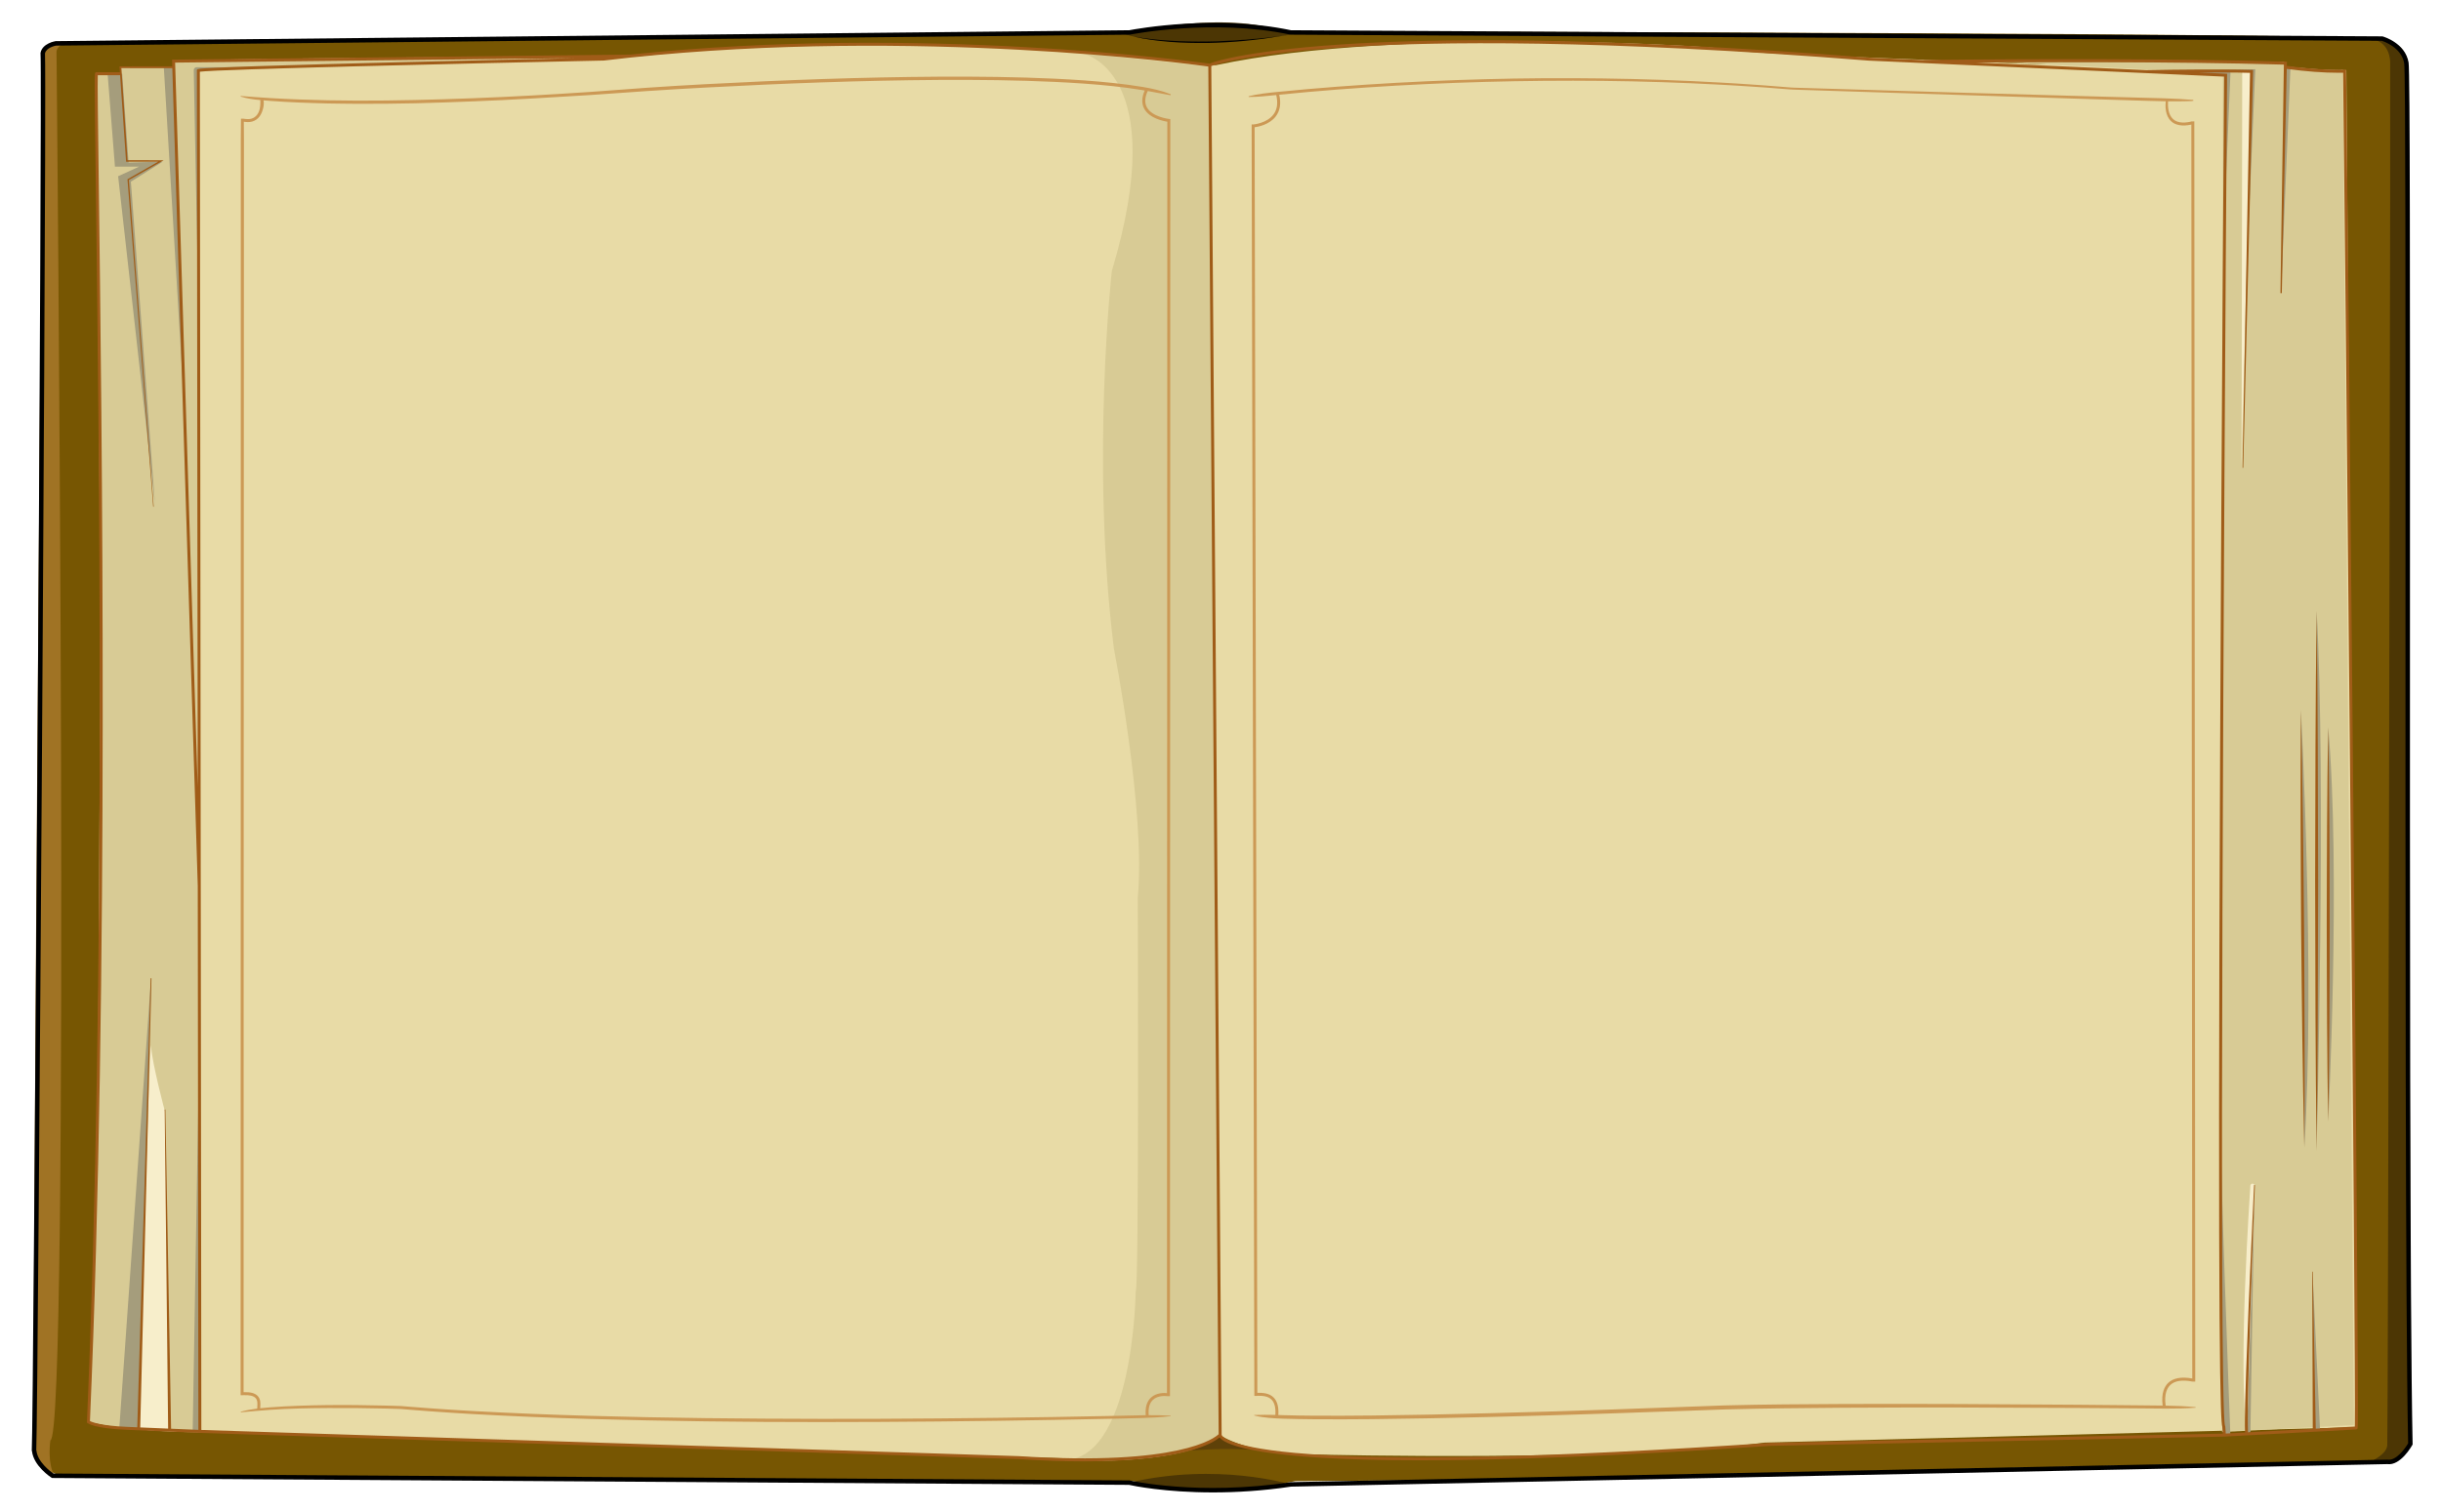 <?xml version="1.0" encoding="utf-8"?>
<!-- Generator: Adobe Illustrator 25.3.0, SVG Export Plug-In . SVG Version: 6.00 Build 0)  -->
<svg version="1.1" xmlns="http://www.w3.org/2000/svg" xmlns:xlink="http://www.w3.org/1999/xlink" x="0px" y="0px"
	 viewBox="0 0 1639.95 1016.28" style="enable-background:new 0 0 1639.95 1016.28;" xml:space="preserve">
<style type="text/css">
	.st0{fill:#775602;}
	.st1{fill:#4C3604;}
	.st2{fill:#5E4108;}
	.st3{fill:#A07324;}
	.st4{display:none;}
	.st5{display:inline;}
	.st6{fill:#E8DBA6;}
	.st7{fill:#D8CB95;}
	.st8{fill:#A59D7C;}
	.st9{fill:#F7EECB;}
	.st10{fill:#A05C18;}
	.st11{fill:#CC9955;}
</style>
<g id="marco">
	<g id="color">
		<path class="st0" d="M1609.06,981.36c0,0,4.18,0.38,10.31-11.62l-1.68-926.06c0,0,0.67-13.87-16.44-17.47
			c-18.67-3.92-631.09-4.83-631.09-4.83H865.79c0,0-45.75-12.43-101.24,0l-362.44,3.09l-364.48,3.6c0,0-5.2-0.03-6.33,4.08
			c-1.13,4.11-1.15,68.31-1.15,68.31L25.23,646.8l0.21,327.44c0,0,1.91,12.84,12.54,16.51c10.62,3.67,370.62,2.37,370.62,2.37
			l352.9,2.25c0,0,52.36,11.03,108.8,0l83.19-0.53l482.14-10.05L1609.06,981.36z"/>
	</g>
	<g id="sombra">
		<path class="st1" d="M1591.69,982.68c0,0,11.59-4.81,12.16-11.28c0.57-6.47,1.95-841.58,1.95-841.58V41.99
			c0,0,0.58-15.96-15.94-16.08l10.55,0.03c0,0,14.68,4.13,16.28,16.28s2.64,926.13,2.64,926.13s-2.41,10.99-12.5,14.33H1591.69z"/>
		<path class="st1" d="M756.44,23.17c3.47-2.09,72.71-17.28,110.68,0.18C867.11,23.34,792.83,34.58,756.44,23.17z"/>
		<path class="st1" d="M758.66,996.37c0,0,68.18,10.82,108.23,1.19C866.89,997.56,817.97,982.5,758.66,996.37z"/>
	</g>
	<g id="sombra_debil_1_">
		<path class="st2" d="M797.48,975.07c0,0,26.24-2.68,46.65-0.44c0,0-24.58-5.69-23.92-9.27
			C820.21,965.36,798.47,976.73,797.48,975.07z"/>
	</g>
	<g id="luz_1_">
		<path class="st3" d="M42.09,29.11c0,0-4.13,3.03-4.12,5.55c0.01,2.52,9.41,931.41-4.12,933.25c0,0-2.3,15.15,2.75,23.85
			c0,0-11.66-5.53-13.62-16.87s5.72-939.02,5.72-939.02S32.9,27.99,42.09,29.11z"/>
	</g>
	<g id="contorno">
		<g>
			<path d="M761.45,24.49c4.1,0.82,8.25,1.39,12.4,1.83c4.15,0.49,8.32,0.81,12.49,1.06c8.34,0.49,16.7,0.65,25.05,0.5l6.27-0.14
				c2.09-0.03,4.17-0.18,6.26-0.27c4.18-0.15,8.34-0.53,12.51-0.8c2.09-0.12,4.17-0.33,6.25-0.53l6.24-0.6l12.47-1.41
				c-4.13,0.66-8.27,1.31-12.41,1.9l-6.24,0.74c-2.08,0.25-4.16,0.51-6.25,0.67c-4.17,0.39-8.34,0.74-12.53,0.94
				c-2.09,0.1-4.18,0.27-6.28,0.32l-6.28,0.18c-8.38,0.07-16.77-0.07-25.12-0.73C777.94,27.45,769.58,26.49,761.45,24.49z"/>
		</g>
		<g>
			<path d="M1619.1,380.5c0.03-185.99,0.06-332.9-0.93-338.54c-2.32-13.16-16.75-17.29-17.36-17.46l-0.19-0.06l-733.26-4.12
				c-50.55-10.61-103.61-0.97-108.72,0L37.49,27.65l-0.21,0.02c-0.37,0.06-8.84,1.44-10.05,7.84c-0.01,0.02-0.01,0.05-0.01,0.07
				v0.03c0.66,7.64-0.54,240.53-2.01,469c-1.47,226.31-3.31,464.18-3.87,470.5l0.14,0.01c1.06,10.07,12.58,17.58,13.08,17.89
				l0.36,0.24l723.57,4.62h0.01c2.81,0.62,24.19,5.08,56.48,5.08c15.3,0,33.07-1.01,52.46-3.9l736.4-15.12
				c8.96,1.24,16.52-12.28,16.84-12.85l0.19-0.36v-0.4C1619,878.68,1619.05,602.45,1619.1,380.5z M1604.15,980.94l-0.13-0.02
				l-736.94,15.14v0.01c-62.23,9.3-107.42-1.02-108.19-1.19v-0.01l-723.06-4.62c-1.86-1.29-10.61-7.74-11.37-15.51l-0.1,0.01
				c0.63-15.18,2.44-251.83,3.86-471.49c0.49-75.58,2.82-446.19,2-467.38c0.9-3.89,6.63-5.08,7.42-5.23l721.2-7.33v0.02
				c0.55-0.11,55.87-11.1,108.26-0.02h0.07l733.02,4.12c1.57,0.5,13.17,4.48,15.02,15.04c0.95,5.38,0.92,159.53,0.89,338.02
				c-0.05,221.64-0.1,497.4,1.76,589.47C1615.75,973.62,1609.76,981.78,1604.15,980.94z"/>
			<path d="M27.22,35.58v0.03h-0.01C27.21,35.6,27.21,35.59,27.22,35.58z"/>
		</g>
		<g class="st4">
			<polygon class="st5" points="1605.8,129.82 1605.81,234.2 1605.67,338.59 1605.37,547.37 1604.74,756.15 1604.42,860.54 
				1603.94,964.92 1603.93,860.53 1604.07,756.15 1604.37,547.37 1605.01,338.59 1605.33,234.2 			"/>
		</g>
		<g class="st4">
			<path class="st5" d="M38.12,41.23l1.51,115.88l1.14,115.88c0.69,77.26,1.24,154.51,1.58,231.77
				c0.22,77.26,0.25,154.52-0.24,231.78c-0.26,38.63-0.64,77.26-1.39,115.88c-0.41,19.31-0.9,38.62-1.65,57.92
				c-0.38,9.65-0.82,19.3-1.44,28.94c-0.31,4.82-0.67,9.64-1.15,14.44c-0.26,2.4-0.51,4.8-0.87,7.19c-0.18,1.19-0.38,2.39-0.64,3.56
				c-0.28,1.17-0.51,2.38-1.15,3.42c0.63-1.04,0.86-2.25,1.14-3.42c0.25-1.18,0.44-2.37,0.62-3.57c0.36-2.39,0.6-4.79,0.84-7.19
				c0.45-4.81,0.79-9.62,1.08-14.44c0.58-9.64,0.97-19.29,1.31-28.94c0.66-19.3,1.08-38.61,1.4-57.92
				c0.68-38.62,1.01-77.25,1.21-115.88c0.38-77.26,0.23-154.52-0.09-231.77c-0.23-77.26-0.67-154.52-1.25-231.77L38.12,41.23z"/>
		</g>
		<g class="st4">
			<path class="st5" d="M858.4,996.03c-3.71-0.77-7.43-1.47-11.17-2.03c-1.87-0.32-3.74-0.56-5.61-0.84l-5.63-0.71
				c-7.51-0.86-15.06-1.44-22.61-1.62c-7.56-0.32-15.12-0.01-22.65,0.55l-5.65,0.53c-1.88,0.2-3.74,0.53-5.62,0.78l-2.81,0.39
				c-0.93,0.15-1.86,0.36-2.79,0.54l-5.58,1.09c7.33-1.92,14.8-3.39,22.36-4.1c7.56-0.71,15.16-1.02,22.75-0.78
				c7.59,0.27,15.16,0.84,22.68,1.86C843.59,992.73,851.07,994.08,858.4,996.03z"/>
		</g>
	</g>
</g>
<g id="hojas">
	<g id="color_1_">
		<path class="st6" d="M76.34,49.23L64.8,49.56l2.76,369.55l-1.75,326.52l-3.15,122l-3.26,87.89l12.7,2.29L76.34,49.23l4.58-0.13
			v-3.9h35.82l-0.13-4.13c15.74-1.99,312.93-3.38,312.93-3.38c187.75-20.35,387.27,6.13,387.27,6.13
			c123.4-26.6,349.67-12.38,349.68-9.94c0.01,1.52,118.56,6.14,207.65,9.39l162.05,0.26l-0.08,3.45l40.24,0.18l6.61,912.02
			l-397.39,10.3c-98.59,13.06-298.76,8.07-298.76,8.07c-48.36,0.72-67.58-13.35-67.58-13.35l0,0c-12.98,14.11-78.4,16.69-78.4,16.69
			l-325.94-10.17l-174.02-5.6l-80.07-2.58c0,0,7.53,1-37.92-0.21c-24.14-0.64-40.68-2.8-50.82-4.53"/>
	</g>
	<g id="sombra_debil">
		<path class="st7" d="M1339.93,41.59l194.48-0.07l0.03,3.05c0,0,36.22,3.66,39.51,2.32l7.49,910.74l-88.53,4.78l0.48-913.27
			L1339.93,41.59z"/>
		<polygon class="st7" points="405.54,39.7 116.62,41.08 132.34,546.17 133.28,47.5 		"/>
		<path class="st7" d="M727.28,35.87c0,0,60.04,11.49,19.68,146.32c0,0-14.22,127.49,1.38,253.61c0,0,21.55,110.06,16.05,167.39
			c0,0,0.92,264.15-1.38,264.61c0,0-1.38,117.16-50.9,113.38c0,0,79.99,5.35,107.64-16.18l-6.98-920.39L727.28,35.87z"/>
		<path class="st7" d="M117.76,45.2H81.69l-0.76,4.36H64.8l2.1,169.3l1.02,295.12l-1.33,172.96l-4.85,208.81l-2.33,59.78
			c0,0,15.53,3.95,33.79,4.71l41.08,1.71l-0.23-174.96l-0.23-250.62L117.76,45.2z"/>
	</g>
	<g id="sombra_fuerte">
		<path class="st8" d="M1545.84,477.2c0,0,9.63,179.31,2.29,293.96L1545.84,477.2z"/>
		<path class="st8" d="M1556.39,773.46c0,0,6.42-252.69,0-362.98V773.46z"/>
		<path class="st8" d="M1564.18,753.74c0,0,8.48-168.31,0-265.07V753.74z"/>
		<polygon class="st8" points="1554.22,961.2 1558.68,960.96 1553.64,854.63 		"/>
		<path class="st8" d="M1511.91,962.41l2.68-164.41c0,0-6.82,163.46-4.98,165.54L1511.91,962.41z"/>
		<path class="st8" d="M1494.45,964.43h4c0,0-7.76-201.52-6.59-222.16C1491.87,742.27,1490.3,961.88,1494.45,964.43z"/>
		<polygon class="st8" points="104.09,338.6 79.36,118.43 93.42,112.01 77.23,112.01 72.33,50.02 82.11,49.56 86.39,109.26 
			109.32,108.64 87.92,122.1 		"/>
		<polygon class="st8" points="110.05,45.2 123.18,263.82 116.37,45.2 		"/>
		<polygon class="st8" points="93.19,960.23 80.16,959.62 101.48,657.43 		"/>
		<polygon class="st8" points="1535.41,45.38 1538.79,45.78 1532.57,195.34 		"/>
		<polygon class="st8" points="1485.69,47.19 1515.19,46.53 1510.13,164.44 1512.67,47.98 		"/>
		<polygon class="st8" points="1498.53,48.36 1494.45,145.64 1495.24,50.53 1474.18,48.7 		"/>
		<polygon class="st8" points="111.57,960.23 111.43,783.7 113.96,961.1 		"/>
		<polygon class="st8" points="134.27,961.31 129.46,961.1 133.2,743.03 		"/>
		<path class="st8" d="M170.67,45.18h-38.58c-1.07,0-1.93,0.88-1.91,1.94L133,194.08L133.58,48c0-0.16,0.12-0.28,0.28-0.29
			l36.82-1.95C171.07,45.74,171.05,45.18,170.67,45.18z"/>
	</g>
	<g id="luz">
		<path class="st9" d="M93.19,960.23l20.77,0.87l-3.08-213.94c0,0-8.49-31.52-9.4-44.03C100.58,690.63,93.19,960.23,93.19,960.23z"
			/>
		<polygon class="st9" points="1512.67,47.98 1506.4,47.98 1505.94,314.4 		"/>
		<path class="st9" d="M1509.61,963.54l5.05-167.15c0,0-1.36-2.14-2.75,0C1511.91,796.39,1503.18,921.56,1509.61,963.54z"/>
	</g>
	<g id="contorno_1_">
		<g>
			<path class="st10" d="M1545.84,477.2c0.32,12.25,0.51,24.49,0.77,36.74l0.56,36.74c0.36,24.5,0.53,48.99,0.81,73.49
				c0.11,24.5,0.31,48.99,0.34,73.49l0.01,36.75c-0.07,12.25-0.07,24.5-0.2,36.75c-0.32-12.25-0.52-24.49-0.78-36.74l-0.57-36.74
				c-0.35-24.5-0.53-48.99-0.8-73.49c-0.11-24.5-0.31-48.99-0.34-73.49l-0.01-36.75C1545.71,501.7,1545.71,489.45,1545.84,477.2z"/>
		</g>
		<g>
			<polygon class="st10" points="1556.39,773.46 1555.9,728.09 1555.62,682.71 1555.39,591.97 1555.62,501.22 1555.9,455.85 
				1556.39,410.48 1556.88,455.85 1557.16,501.22 1557.39,591.97 1557.15,682.71 1556.88,728.09 			"/>
		</g>
		<g>
			<path class="st10" d="M1564.18,753.74c-0.23-11.04-0.32-22.09-0.49-33.13l-0.28-33.13c-0.16-22.09-0.15-44.18-0.23-66.27
				c0.08-22.09,0.07-44.18,0.23-66.27l0.28-33.13c0.17-11.04,0.26-22.09,0.49-33.13c0.23,11.04,0.32,22.09,0.49,33.13l0.28,33.13
				c0.16,22.09,0.15,44.18,0.23,66.27c-0.08,22.09-0.07,44.18-0.23,66.27l-0.28,33.13C1564.51,731.65,1564.41,742.69,1564.18,753.74
				z"/>
		</g>
		<g>
			<path class="st10" d="M1494.5,965.43l1.03-0.02v-0.04L1494.5,965.43z"/>
			<path class="st10" d="M1584.07,922.79c-0.09-22.32-0.3-55-0.61-97.12c-0.54-73.17-1.42-176.4-2.53-298.55
				c-2-219.81-4.26-445.55-4.73-478.27h0.01l-0.05-2c-11.68,0.3-25.07-0.56-39.8-2.57l0.04-1.81l0.03-1.02h-0.99
				c-20.28-0.62-40.54-0.95-60.81-1.22c-20.26-0.25-40.53-0.39-60.8-0.46c-20.27-0.07-40.54-0.03-60.81,0.06l-30.4,0.19l-30.4,0.29
				v0.08l-36.75-1.65c-184.1-14.59-294.37-12.88-354.46-8.87c-34.63,2.31-56.66,5.61-69.05,7.97c-5.83,1.11-16.28,3.38-19.31,4.96
				c-8.13-1.15-193.66-26.6-389.21-6.11l-307.86,3.4l0.14,4.47l-34.8,0.04h-0.64l0.04,0.64l0.23,3.32H64.86l-0.44-0.02l-0.32,0.3
				c-0.64,0.6-0.7,0.66,0.22,71.47c2.09,161.14,7.01,538.49-5.91,835.17l-0.03,0.49l0.38,0.31c0.44,0.38,4.91,3.69,26.05,4.6
				c19.07,0.81,43.37,1.81,48.46,2.02c0.18,0.01,0.33,0.01,0.46,0.02c0.33,0.01,0.5,0.02,0.5,0.02l549.84,17.61
				c16.72,1.08,31.42,1.54,44.37,1.54c66.84,0,86.45-12.29,90.96-16.14c0.15,0.22,0.34,0.45,0.57,0.69
				c4.22,4.41,25.79,14.72,134.06,14.72c54.07,0,129.76-2.57,235.7-9.74l304.77-6.19l1.03-0.06l87.51-4.72l-0.01-0.12l0.53-0.06
				C1584.18,960.04,1584.23,960,1584.07,922.79z M114.94,960.15l-3.83-214.52l-0.46,0.01l2.3,214.43
				c-5.87-0.25-12.38-0.52-18.74-0.79l7.56-301.84l-0.57-0.01l-8.98,301.76c-2.49-0.1-4.95-0.21-7.32-0.31
				c-17.25-0.74-23.06-3.15-24.47-3.9c12.89-296.64,7.98-673.65,5.89-834.69c-0.5-38.54-0.85-64.89-0.64-69.73h15.01l3.99,57.66
				l0.04,0.48h0.48l21.09-0.03l-20.4,11.65l-0.25,0.15l0.02,0.28l17.26,219.8l0.34-0.02L86.59,120.98l21.78-12.37l1.61-0.91h-1.85
				l-22.44-0.03L81.56,45.8l34.2,0.05l5.16,165.87l5.69,182.58l0.04,1.25l6.22,199.88l0.4,365.47
				C130.71,960.79,123.67,960.51,114.94,960.15z M132.31,46.89c-0.01,0.02-0.02,0.05-0.03,0.08v0.41l0.52,481.44l-4.15-133.33
				l-0.06-2.01l-5.76-185.08l-5.18-166.33l268.69-2.97c-25.06,0.55-71.16,1.57-116.87,2.7c-39.51,0.98-71,1.84-93.61,2.56
				c-13.42,0.44-23.82,0.82-30.91,1.16C134.17,46.03,132.64,46.21,132.31,46.89z M684.16,978.56l-548.89-17.59l-0.38-354.46
				l-0.02-11.12l-0.59-547.2c12.78-1.7,181.66-5.62,271.37-7.5c5.94-0.71,11.88-1.37,17.81-2c192.07-20.14,374.42,4.09,388.32,6.01
				l6.96,919.12C816.29,966.2,792.76,985.52,684.16,978.56z M1189.64,969.63c-150.43,10.17-258.05,12.44-319.86,6.75
				c-47.67-4.38-49.03-12.08-49.04-12.16c0,0,0,0-0.01-0.01h0.01l-6.96-919.22l-0.01-0.59l1.04-0.33c5.72-1.92,29.39-8.6,89.6-12.42
				c59.87-3.8,169.34-5.31,350.94,9.08L1442,49.14h0.04l52.19,2.35c-0.12,16.35-1.72,234.76-2.67,451.08
				c-1.82,415.88,0.31,452.36,1.47,456.33l0.34,4.55L1189.64,969.63z M1582.06,958.7l-26.26,1.42l-1.98-105.49h-0.38l0.36,105.6
				l-43.44,2.34c-0.02-0.12-0.03-0.24-0.04-0.37c-0.04-0.41-0.06-0.83-0.08-1.26c-0.04-0.85-0.07-1.72-0.08-2.58
				c-0.03-1.74-0.04-3.47-0.04-5.21c0.01-3.48,0.05-6.96,0.1-10.45c0.11-6.96,0.27-13.93,0.45-20.9c0.36-13.93,0.79-27.87,1.24-41.8
				c0.92-27.87,1.94-55.74,3.03-83.6l-0.57-0.02c-1.33,27.85-2.59,55.71-3.74,83.57c-0.58,13.93-1.13,27.87-1.6,41.8
				c-0.24,6.97-0.46,13.94-0.63,20.92c-0.08,3.49-0.15,6.97-0.19,10.47c-0.02,1.74-0.02,3.49-0.01,5.24
				c0.01,0.88,0.03,1.76,0.06,2.65c0.02,0.44,0.04,0.88,0.08,1.34c0,0.1,0.01,0.2,0.02,0.31l-12.99,0.7l-0.39-5.09l-0.14-0.15
				c-4.14-13.64-0.9-599.14,1.4-907.6l0.01-0.96l-19.39-0.88h0.47c5.88-0.03,11.77-0.04,17.66,0c5.55,0.04,11.12,0.09,16.66,0.26
				l-5.02,265.44l0.46,0.01L1513.67,48l0.02-0.99l-0.99-0.03c-5.91-0.18-11.8-0.24-17.7-0.28c-5.89-0.04-11.79-0.03-17.68,0
				c-11.77,0.06-23.53,0.21-35.29,0.44h-0.07l-114.33-5.15l25.4-0.16c20.27-0.09,40.53-0.13,60.79-0.06
				c20.26,0.07,40.53,0.21,60.79,0.46c19.93,0.27,39.87,0.59,59.78,1.19l-2.3,153.57l0.9,0.02l3.33-150.72
				c12.82,1.74,24.62,2.62,35.2,2.62c0.9,0,1.8-0.01,2.68-0.02C1575.1,111.42,1583.06,929.22,1582.06,958.7z"/>
		</g>
	</g>
	<g id="muecas_hoja">
		<g>
			<path class="st11" d="M1454.97,944.62c-1.13-7.89,1.04-11.87,3.08-13.83c2.98-2.86,7.96-3.66,14.79-2.35
				c0.05,0.01,0.1,0.02,0.16,0.03h0.17l1.67-0.01l-0.62-846.88l-2,0.01v0.07c-0.01,0-0.03,0.01-0.04,0.01l-0.86,0.2l-1.74,0.3
				c-0.58,0.06-1.16,0.12-1.74,0.17c-0.58-0.01-1.16,0.06-1.73,0c-2.28-0.11-4.52-0.77-6.12-2.26c-1.64-1.45-2.6-3.6-3.07-5.85
				c-0.24-1.13-0.37-2.3-0.4-3.48c-0.02-0.59,0-1.18,0.02-1.77c0.01-0.31,0.05-0.6,0.05-0.9c2.33,0.04,4.66,0.06,7,0.02l4.96-0.08
				l2.5-0.08c0.83-0.06,1.67,0.01,2.49-0.19l-0.02-0.61c-13.18-1.11-26.44-1.24-39.66-1.62l-39.69-1.08l-79.39-2.25l-79.38-2.37
				l-19.84-0.6l-9.92-0.3c-1.64-0.01-3.29-0.19-4.94-0.31l-4.94-0.4l-9.89-0.79l-9.91-0.69c-6.6-0.48-13.21-0.86-19.82-1.24
				c-26.44-1.51-52.92-2.44-79.4-2.78c-26.48-0.34-52.97-0.22-79.44,0.52c-26.48,0.7-52.94,1.9-79.37,3.64
				c-13.21,0.86-26.42,1.86-39.61,3.02c-6.6,0.57-13.19,1.19-19.78,1.85c-6.59,0.66-13.19,1.32-19.66,2.94l0.06,0.48
				c6.22,0,12.34-0.65,18.48-1.3c1.27,5.28,0.67,9.63-1.77,12.96c-4.52,6.14-13.71,6.82-13.72,6.82l-1.04-0.04l1.83,854.5l2-0.01
				v-0.08c3.03-0.02,7.12-0.03,9.69,2.72c1.93,2.06,2.74,5.47,2.41,10.14c-4.7-0.11-9.42-0.12-14.17,0.05l-0.03,0.32
				c6.48,1.64,13.12,1.93,19.71,2.17c6.6,0.19,13.2,0.31,19.79,0.36c13.19,0.12,26.38,0.06,39.56-0.06
				c26.37-0.27,52.73-0.81,79.08-1.46c52.71-1.3,105.42-3.16,158.08-5.07c26.33-0.7,52.69-0.94,79.04-1.13
				c26.35-0.18,52.71-0.18,79.07-0.16l79.07,0.3l39.53,0.27c13.18,0.01,26.36,0.56,39.55-0.44v-0.37
				C1468.39,944.98,1461.68,944.73,1454.97,944.62z M1435.57,944.41l-39.54-0.37l-79.08-0.49c-26.36-0.09-52.72-0.15-79.09-0.03
				c-26.36,0.13-52.72,0.26-79.1,0.96c-52.7,1.98-105.36,3.9-158.06,5.25c-26.35,0.69-52.7,1.25-79.04,1.55
				c-13.18,0.14-26.35,0.21-39.52,0.11c-6.58-0.04-13.16-0.15-19.74-0.34c-1.19-0.05-2.39-0.09-3.58-0.12
				c0.35-5.21-0.64-9.1-2.95-11.57c-3.15-3.36-7.92-3.37-11.15-3.35l-1.83-850.48c2.65-0.36,9.75-1.81,13.95-6.98
				c3.11-3.85,3.99-8.85,2.59-14.9c6.35-0.64,12.7-1.25,19.06-1.81c13.18-1.17,26.37-2.18,39.57-3.06c26.4-1.77,52.84-3,79.29-3.73
				c52.9-1.44,105.86-1.02,158.71,1.88c6.6,0.36,13.21,0.73,19.81,1.2l9.9,0.66l9.9,0.77l4.95,0.38c1.65,0.12,3.3,0.29,4.97,0.31
				l9.93,0.32l19.84,0.64l79.38,2.54l79.37,2.53l39.7,1.21c6.61,0.18,13.22,0.44,19.84,0.54c0.47,0.01,0.93,0.02,1.4,0.02
				c-0.05,0.27-0.06,0.55-0.09,0.82c-0.05,0.63-0.09,1.26-0.09,1.89c-0.01,1.27,0.07,2.54,0.3,3.81c0.44,2.51,1.5,5.09,3.52,6.94
				c2,1.89,4.76,2.67,7.31,2.8c0.65,0.06,1.29,0,1.94,0.01c0.63-0.05,1.27-0.11,1.9-0.18c0.63-0.1,1.25-0.19,1.87-0.31l0.51-0.11
				l0.62,842.68c-7.31-1.33-12.75-0.33-16.18,2.94c-2.35,2.26-4.86,6.73-3.71,15.25C1447.16,944.51,1441.36,944.51,1435.57,944.41z"
				/>
		</g>
		<g>
			<path class="st11" d="M771.75,951.05c-0.42-4.7,0.54-8.17,2.84-10.32c3.38-3.15,8.71-2.59,9.43-2.49
				c0.05,0.01,0.08,0.01,0.08,0.01h1.92l0.23-857.33v-0.9l-0.89-0.09c-0.12-0.01-11.27-1.27-14.84-7.78
				c-1.62-2.97-1.44-6.66,0.57-10.99c5.1,0.89,10.18,1.85,15.29,2.83l0.19-0.65c-6.11-2.44-12.56-3.86-19.01-4.94
				c-6.46-1.08-12.96-1.91-19.45-2.61c-13.01-1.41-26.05-2.26-39.09-2.89c-26.09-1.23-52.2-1.51-78.3-1.37
				c-52.2,0.33-104.37,2.26-156.49,5.03c-13.03,0.71-26.04,1.45-39.08,2.37l-39.02,2.87c-26.02,1.75-52.06,3.22-78.12,4.2
				c-52.08,1.99-104.35,2.84-156.26-1.5l-0.08,0.39c4.32,1.38,8.75,1.96,13.2,2.36c0,0.01,0,0.02,0.01,0.04l0.02,0.32
				c0.02,0.2,0,0.43,0.01,0.64c0.02,0.43-0.01,0.87-0.02,1.31c0,0.44-0.06,0.88-0.07,1.32l-0.15,1.31c-0.24,1.74-0.84,3.44-1.84,4.8
				c-0.99,1.37-2.38,2.35-3.99,2.79c-1.6,0.43-3.35,0.28-5.06,0.02v-0.03h-1.89c-0.18,8.94-0.1,17.87-0.12,26.81V187l-0.01,107.23
				l-0.02,214.46l-0.09,428.93h2v-0.03c3.9-0.18,6.58,0.44,7.98,1.86c1.51,1.53,1.36,3.82,1.24,5.66c-0.04,0.57-0.07,1.07-0.05,1.51
				c-3.73,0.46-7.43,1.11-11.07,2.08l0.07,0.41c6.49-0.6,12.94-1.17,19.42-1.64c6.48-0.46,12.98-0.74,19.48-0.92
				c13-0.35,26.02-0.36,39.03-0.27c6.5,0.06,13.01,0.16,19.52,0.32l9.75,0.28l9.7,0.77c6.48,0.55,12.98,0.99,19.49,1.43
				c6.5,0.48,13,0.82,19.5,1.22c52.04,2.93,104.15,4.19,156.25,4.9c52.1,0.7,104.2,0.57,156.3,0.09c26.05-0.25,52.1-0.6,78.15-1.07
				l39.06-0.78l19.54-0.46c6.51-0.19,13.01-0.5,19.51-1.27l-0.01-0.32C781.58,951.1,776.67,951.02,771.75,951.05z M747.43,951.54
				l-39.06,0.73c-26.04,0.43-52.08,0.75-78.13,0.96c-52.08,0.44-104.17,0.4-156.26-0.2c-52.07-0.67-104.16-1.89-156.15-4.77
				c-6.5-0.39-13-0.73-19.49-1.2c-6.49-0.44-12.98-0.87-19.48-1.42l-9.77-0.76l-9.78-0.28c-6.51-0.16-13.03-0.27-19.54-0.34
				c-13.04-0.13-26.08-0.02-39.11,0.45c-6.52,0.24-13.03,0.58-19.54,1.09c-2.1,0.16-4.21,0.34-6.31,0.58c0-0.31,0.03-0.71,0.06-1.14
				c0.13-2,0.33-5.02-1.82-7.19c-1.83-1.85-4.9-2.65-9.4-2.45l0.09-426.91l0.08-214.46L163.86,187l0.02-53.61l0.01-26.81
				c-0.01-8.26,0.06-16.5-0.08-24.76c1.8,0.27,3.68,0.39,5.55-0.11c2.04-0.54,3.88-1.85,5.08-3.54c1.22-1.7,1.92-3.63,2.39-5.57
				c0.1-0.48,0.19-0.98,0.27-1.47c0.05-0.5,0.1-1,0.12-1.5c-0.01-0.5,0-1-0.06-1.51c-0.03-0.23-0.04-0.45-0.09-0.68
				c1.34,0.11,2.67,0.21,4.01,0.33c6.52,0.48,13.05,0.86,19.57,1.13c3.26,0.16,6.53,0.27,9.79,0.35l9.79,0.28
				c6.53,0.07,13.05,0.22,19.58,0.23c6.53-0.02,13.06,0.02,19.58-0.05l19.58-0.3c13.04-0.38,26.09-0.69,39.13-1.3
				c26.08-0.99,52.12-2.65,78.17-4.23l39.04-2.73c13-0.89,26.03-1.62,39.05-2.33c52.08-2.79,104.22-4.75,156.37-5.1
				c26.08-0.15,52.16,0.12,78.19,1.33c13.01,0.63,26.02,1.47,38.96,2.86c6.47,0.7,12.92,1.52,19.33,2.59
				c0.62,0.1,1.23,0.21,1.85,0.32c-2.08,4.72-2.17,8.86-0.29,12.29c3.47,6.34,12.57,8.23,15.48,8.68l-0.23,854.43
				c-1.51-0.17-7-0.49-10.78,3.03c-2.76,2.58-3.94,6.54-3.49,11.82C762.31,951.15,754.87,951.45,747.43,951.54z"/>
		</g>
	</g>
</g>
</svg>
